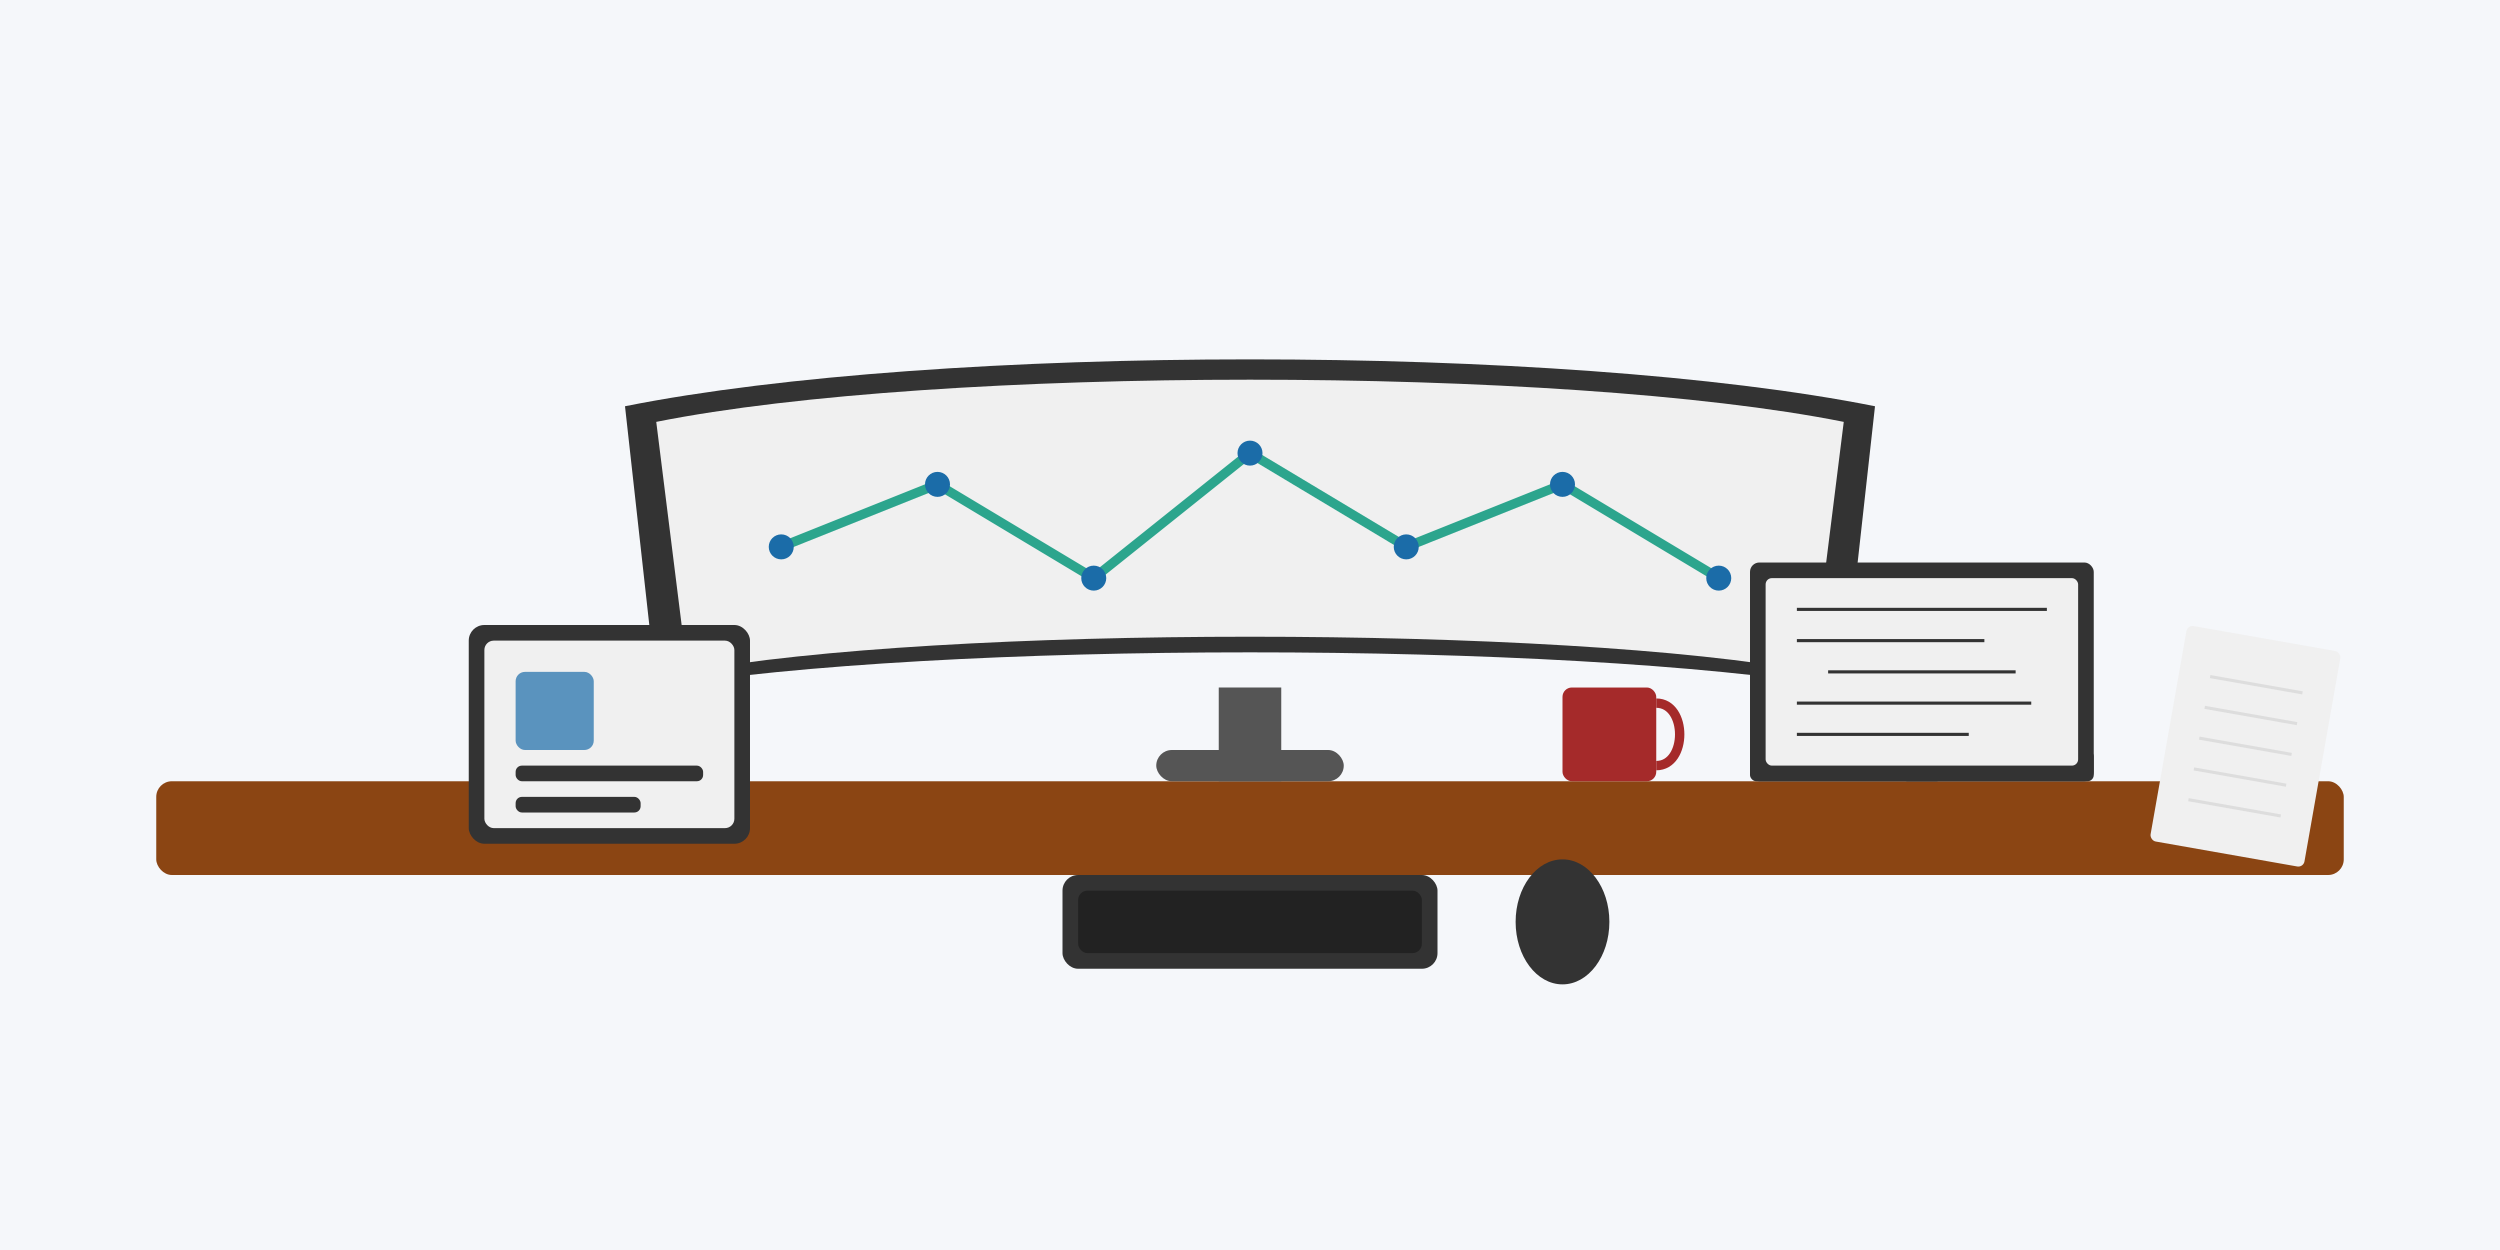 <svg xmlns="http://www.w3.org/2000/svg" width="800" height="400" viewBox="0 0 800 400">
  <rect width="800" height="400" fill="#f5f7fa" />
  
  <!-- Desk surface -->
  <rect x="50" y="250" width="700" height="30" rx="5" fill="#8B4513" />
  
  <!-- Large curved ultrawide monitor -->
  <path d="M200,130 
           C300,110 500,110 600,130
           L590,220 
           C500,205 300,205 210,220 Z" 
        fill="#333" />
  <path d="M210,135 
           C300,117 500,117 590,135
           L580,215 
           C500,200 300,200 220,215 Z" 
        fill="#f0f0f0" />
  
  <!-- Data visualization on monitor -->
  <polyline points="250,175 300,155 350,185 400,145 450,175 500,155 550,185" 
            stroke="#2CA58D" stroke-width="3" fill="none" />
  <circle cx="250" cy="175" r="4" fill="#1B6CA8" />
  <circle cx="300" cy="155" r="4" fill="#1B6CA8" />
  <circle cx="350" cy="185" r="4" fill="#1B6CA8" />
  <circle cx="400" cy="145" r="4" fill="#1B6CA8" />
  <circle cx="450" cy="175" r="4" fill="#1B6CA8" />
  <circle cx="500" cy="155" r="4" fill="#1B6CA8" />
  <circle cx="550" cy="185" r="4" fill="#1B6CA8" />
  
  <!-- Monitor stand -->
  <rect x="390" y="220" width="20" height="30" fill="#555" />
  <rect x="370" y="240" width="60" height="10" rx="5" fill="#555" />
  
  <!-- Tablet showing dashboard -->
  <rect x="150" y="200" width="90" height="70" rx="5" fill="#333" />
  <rect x="155" y="205" width="80" height="60" rx="3" fill="#f0f0f0" />
  <rect x="165" y="215" width="25" height="25" rx="3" fill="#1B6CA8" opacity="0.7" />
  <rect x="165" y="245" width="60" height="5" rx="2" fill="#333" />
  <rect x="165" y="255" width="40" height="5" rx="2" fill="#333" />
  
  <!-- Laptop -->
  <rect x="560" y="180" width="110" height="70" rx="3" fill="#333" />
  <rect x="560" y="240" width="110" height="10" rx="2" fill="#333" />
  <rect x="610" y="245" width="10" height="5" fill="#333" />
  <rect x="565" y="185" width="100" height="60" rx="2" fill="#f0f0f0" />
  
  <!-- Code on laptop screen -->
  <line x1="575" y1="195" x2="655" y2="195" stroke="#333" stroke-width="1" />
  <line x1="575" y1="205" x2="635" y2="205" stroke="#333" stroke-width="1" />
  <line x1="585" y1="215" x2="645" y2="215" stroke="#333" stroke-width="1" />
  <line x1="575" y1="225" x2="650" y2="225" stroke="#333" stroke-width="1" />
  <line x1="575" y1="235" x2="630" y2="235" stroke="#333" stroke-width="1" />
  
  <!-- Coffee mug -->
  <rect x="500" y="220" width="30" height="30" rx="3" fill="#A52A2A" />
  <path d="M530,225 C540,225 540,245 530,245" fill="none" stroke="#A52A2A" stroke-width="3" />
  
  <!-- Keyboard -->
  <rect x="340" y="280" width="120" height="30" rx="5" fill="#333" />
  <rect x="345" y="285" width="110" height="20" rx="3" fill="#222" />
  
  <!-- Mouse -->
  <ellipse cx="500" cy="295" rx="15" ry="20" fill="#333" />
  
  <!-- Notebook -->
  <rect x="700" y="200" width="50" height="70" rx="2" transform="rotate(10 700 200)" fill="#f0f0f0" />
  <line x1="710" y1="215" x2="740" y2="215" stroke="#ddd" stroke-width="1" transform="rotate(10 700 200)" />
  <line x1="710" y1="225" x2="740" y2="225" stroke="#ddd" stroke-width="1" transform="rotate(10 700 200)" />
  <line x1="710" y1="235" x2="740" y2="235" stroke="#ddd" stroke-width="1" transform="rotate(10 700 200)" />
  <line x1="710" y1="245" x2="740" y2="245" stroke="#ddd" stroke-width="1" transform="rotate(10 700 200)" />
  <line x1="710" y1="255" x2="740" y2="255" stroke="#ddd" stroke-width="1" transform="rotate(10 700 200)" />
</svg>
